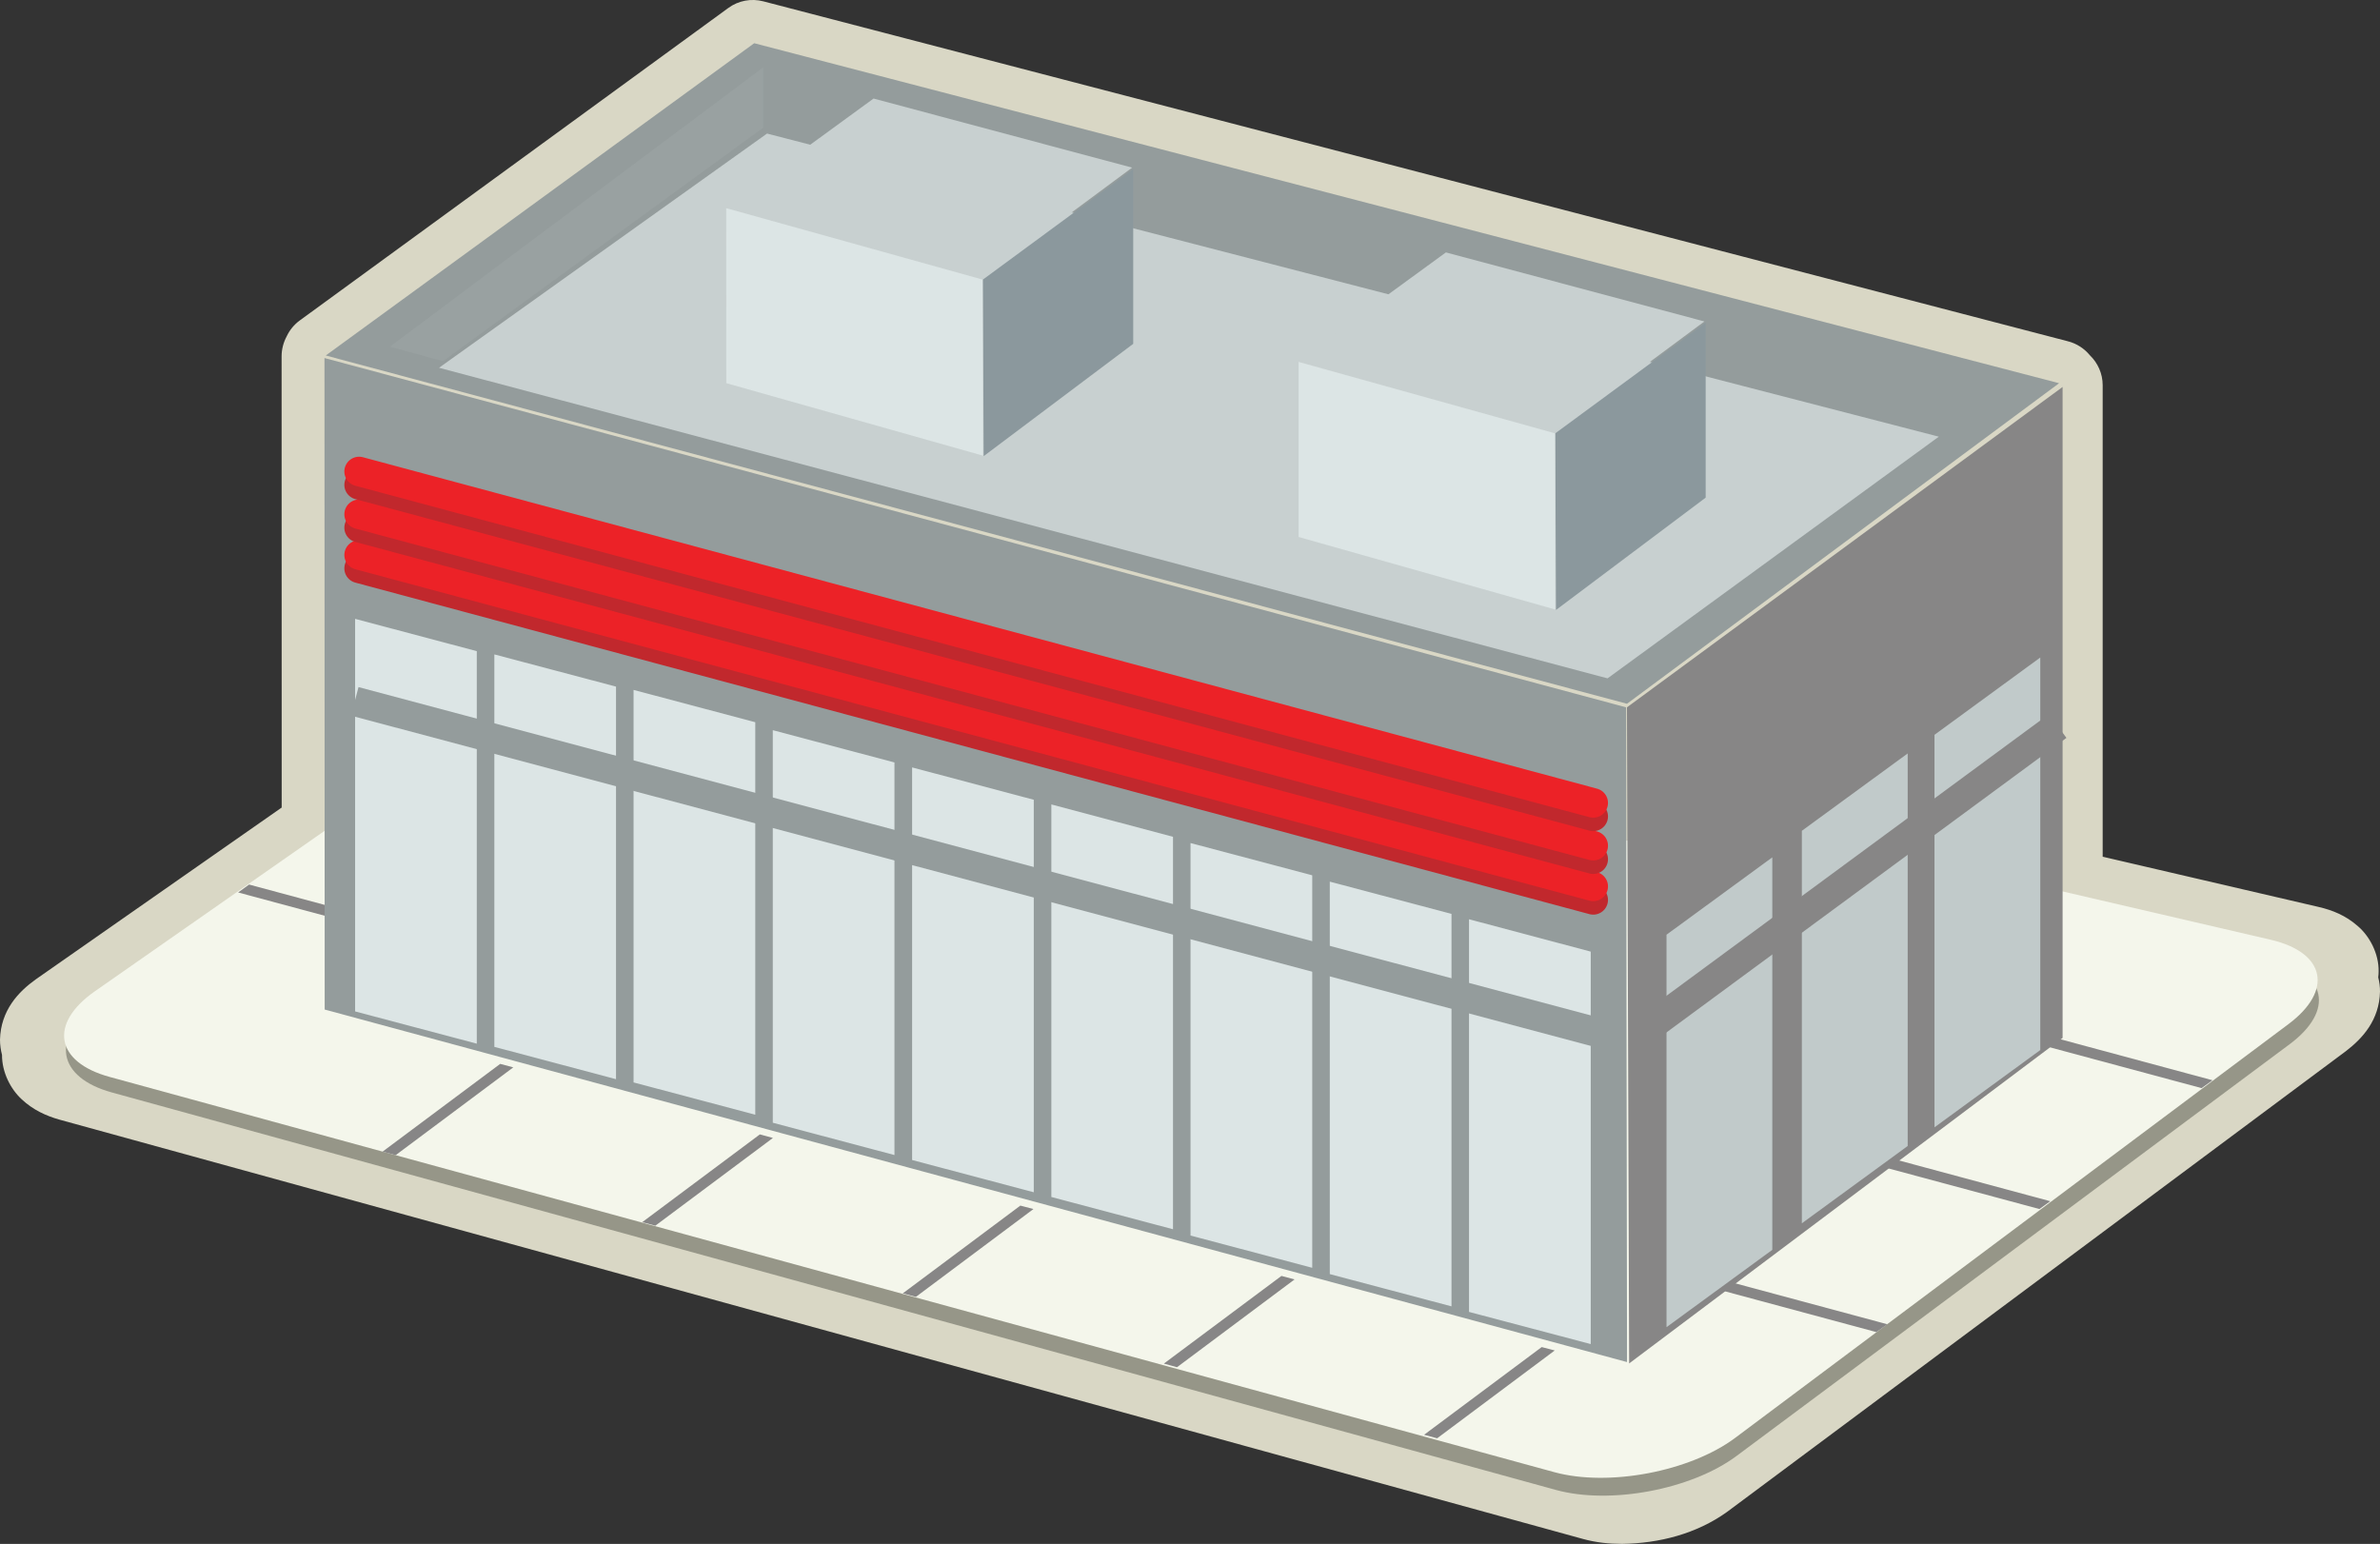 <?xml version="1.0" encoding="utf-8"?>
<!-- Generator: Adobe Illustrator 12.0.0, SVG Export Plug-In . SVG Version: 6.00 Build 51448)  -->
<!DOCTYPE svg PUBLIC "-//W3C//DTD SVG 1.1//EN" "http://www.w3.org/Graphics/SVG/1.1/DTD/svg11.dtd">
<svg  version="1.1" id="Layer_1" xmlns="http://www.w3.org/2000/svg" xmlns:xlink="http://www.w3.org/1999/xlink" width="48.395" height="31.397"
	 viewBox="0 0 48.395 31.397" overflow="visible" enable-background="new 0 0 48.395 31.397" xml:space="preserve">
<rect x="0" y="0" width="48.395" height="31.397" fill="#333333" stroke="none"/>
<path fill="#CDCBCB" d="M47.477,19.947c0.14-0.298-0.04-0.57-0.521-0.682l-5.043-1.173V7.834l-8.856,6.516l0.01,2.71l-0.026-0.002
	l-0.003-2.708L6.57,7.247l0.001,9.615l-5.354,3.742C0.869,20.848,0.769,21.12,0.9,21.335C0.83,21.6,1.013,21.84,1.439,21.958
	l30.973,8.526c0.661,0.183,1.652-0.006,2.203-0.414l12.582-9.369C47.549,20.44,47.634,20.157,47.477,19.947 M41.841,7.758
	L15.308,0.844L6.595,7.196l26.459,7.081L41.841,7.758z"/>
<path fill="#D9D7C5" d="M32.188,31.296L1.213,22.77c-0.278-0.078-0.541-0.199-0.771-0.414c-0.227-0.208-0.403-0.551-0.401-0.903
	C0.015,21.352,0,21.245,0,21.142c0.016-0.595,0.371-0.972,0.733-1.23l4.995-3.49L5.726,7.246c0-0.143,0.037-0.282,0.103-0.405
	c0.059-0.127,0.151-0.241,0.27-0.327l8.712-6.353c0.204-0.149,0.464-0.198,0.71-0.134l26.531,6.914L42.038,7l0.015-0.059
	c0.178,0.047,0.33,0.147,0.442,0.283c0.162,0.156,0.261,0.375,0.261,0.609v9.589l4.389,1.021c0.282,0.065,0.553,0.174,0.795,0.387
	c0.24,0.202,0.433,0.56,0.427,0.923c0,0.042-0.003,0.083-0.008,0.123c0.024,0.095,0.037,0.193,0.036,0.29
	c-0.014,0.573-0.347,0.945-0.695,1.211l-12.582,9.369c-0.623,0.447-1.383,0.64-2.137,0.65
	C32.717,31.396,32.452,31.369,32.188,31.296 M34.109,29.394l12.532-9.33c0-0.002-0.001-0.005-0.001-0.007l-4.92-1.143
	c-0.381-0.09-0.652-0.429-0.652-0.82V9.5l-7.169,5.273l0.007,2.283c0.002,0.238-0.097,0.461-0.271,0.622s-0.406,0.242-0.643,0.222
	l-0.022-0.002c-0.437-0.036-0.774-0.402-0.775-0.84l-0.001-2.063L7.411,8.345l0.003,8.516c0,0.277-0.133,0.533-0.36,0.691
	l-5.211,3.643l30.792,8.476c0.081,0.023,0.203,0.04,0.346,0.04C33.384,29.72,33.921,29.549,34.109,29.394 M48.239,20.305
	l-0.763-0.358l-0.293,0.221l0.293-0.221L48.239,20.305z M8.517,6.837l24.361,6.52l7.045-5.227L15.482,1.76L8.517,6.837z"/>
<path fill="#969688" d="M9.467,15.01l-7.516,5.435c-0.926,0.669-0.782,1.465,0.319,1.77l29.367,8.084
	c1.104,0.304,2.755-0.007,3.673-0.69l11.248-8.374c0.917-0.684,0.756-1.454-0.357-1.713l-5.566-1.293"/>
<path fill="#F4F6EB" d="M9.555,14.832L1.927,20.16c-0.938,0.657-0.802,1.438,0.301,1.74l29.382,8.039
	c1.102,0.3,2.754-0.014,3.671-0.697l11.253-8.416c0.915-0.685,0.753-1.456-0.36-1.715l-5.566-1.293"/>
<polygon fill="#878686" points="33.127,27.727 41.941,21.107 41.941,7.869 33.083,14.384 "/>
<polygon fill="#949C9C" points="33.083,14.312 6.624,7.229 15.336,0.879 41.87,7.793 "/>
<polygon fill="#878686" points="7.78,23.419 10.171,21.635 10.437,21.706 8.046,23.491 "/>
<polygon fill="#878686" points="13.059,24.854 15.451,23.069 15.717,23.141 13.325,24.926 "/>
<polygon fill="#878686" points="18.357,26.302 20.748,24.517 21.014,24.587 18.624,26.373 "/>
<polygon fill="#878686" points="23.666,27.73 26.057,25.947 26.324,26.018 23.933,27.804 "/>
<polygon fill="#878686" points="28.957,29.178 31.349,27.394 31.614,27.463 29.223,29.249 "/>
<polygon fill="#878686" points="41.648,21.289 41.872,21.128 44.989,21.968 44.767,22.128 "/>
<polygon fill="#878686" points="38.352,23.748 38.573,23.588 41.69,24.428 41.47,24.587 "/>
<polygon fill="#878686" points="35.037,26.25 35.259,26.091 38.377,26.93 38.155,27.09 "/>
<polygon fill="#878686" points="4.842,18.149 5.065,17.988 8.182,18.828 7.96,18.988 "/>
<polygon fill="#949C9C" points="6.602,20.53 33.084,27.699 33.065,14.384 6.598,7.281 "/>
<polygon fill="#DCE5E5" points="9.695,21.224 7.221,20.568 7.221,12.585 9.695,13.242 "/>
<polygon fill="#DCE5E5" points="12.526,21.946 10.052,21.289 10.052,13.308 12.526,13.963 "/>
<polygon fill="#DCE5E5" points="15.358,22.669 12.883,22.012 12.883,14.03 15.358,14.687 "/>
<polygon fill="#DCE5E5" points="18.188,23.489 15.714,22.832 15.714,14.849 18.188,15.505 "/>
<polygon fill="#DCE5E5" points="21.021,24.246 18.547,23.59 18.547,15.606 21.021,16.264 "/>
<polygon fill="#DCE5E5" points="23.852,24.998 21.378,24.342 21.378,16.359 23.852,17.017 "/>
<polygon fill="#DCE5E5" points="26.683,25.782 24.208,25.126 24.208,17.144 26.683,17.8 "/>
<polygon fill="#DCE5E5" points="29.515,26.566 27.04,25.91 27.04,17.929 29.515,18.585 "/>
<polygon fill="#DCE5E5" points="32.346,27.333 29.871,26.679 29.871,18.694 32.346,19.352 "/>
<polygon fill="#C1CACA" points="38.791,23.305 36.639,24.877 36.639,16.895 38.791,15.322 "/>
<polygon fill="#C1CACA" points="41.487,21.354 39.336,22.925 39.336,14.943 41.487,13.371 "/>
<polygon fill="#C1CACA" points="36.038,25.417 33.887,26.989 33.887,19.008 36.038,17.435 "/>
<line fill="none" stroke="#C1282D" stroke-width="0.6" stroke-linecap="round" x1="7.302" y1="11.558" x2="32.397" y2="18.3"/>
<line fill="none" stroke="#EC2227" stroke-width="0.6" stroke-linecap="round" x1="7.302" y1="11.286" x2="32.397" y2="18.026"/>
<line fill="none" stroke="#C1282D" stroke-width="0.6" stroke-linecap="round" x1="7.302" y1="10.731" x2="32.397" y2="17.473"/>
<line fill="none" stroke="#EC2227" stroke-width="0.6" stroke-linecap="round" x1="7.302" y1="10.458" x2="32.397" y2="17.198"/>
<line fill="none" stroke="#C1282D" stroke-width="0.6" stroke-linecap="round" x1="7.302" y1="9.86" x2="32.397" y2="16.602"/>
<line fill="none" stroke="#EC2227" stroke-width="0.6" stroke-linecap="round" x1="7.302" y1="9.588" x2="32.397" y2="16.328"/>
<polygon fill="#C8D0D0" points="32.688,13.795 8.927,7.479 15.597,2.716 39.424,8.88 "/>
<polygon fill="#99A1A1" points="15.519,2.596 15.519,1.371 7.929,7.05 9.007,7.345 "/>
<polygon fill="#8B989D" points="20.002,9.276 23.043,6.992 23.043,3.436 19.987,5.685 "/>
<polygon fill="#C8D0D0" points="19.986,5.659 14.756,4.197 17.763,2.004 23.02,3.409 "/>
<polygon fill="#DCE5E5" points="14.768,7.792 19.987,9.266 19.979,5.685 14.767,4.233 "/>
<polygon fill="#8B989D" points="31.64,12.404 34.683,10.12 34.683,6.563 31.625,8.812 "/>
<polygon fill="#C8D0D0" points="31.625,8.787 26.396,7.324 29.401,5.133 34.657,6.537 "/>
<polygon fill="#DCE5E5" points="26.406,10.92 31.625,12.395 31.619,8.812 26.406,7.36 "/>
<line fill="none" stroke="#949C9C" stroke-width="0.6" x1="7.213" y1="14.263" x2="32.511" y2="21.003"/>
<line fill="#878686" x1="33.522" y1="20.891" x2="41.841" y2="14.764"/>
<line fill="none" stroke="#878686" stroke-width="0.6" x1="33.522" y1="20.891" x2="41.841" y2="14.764"/>
</svg>
